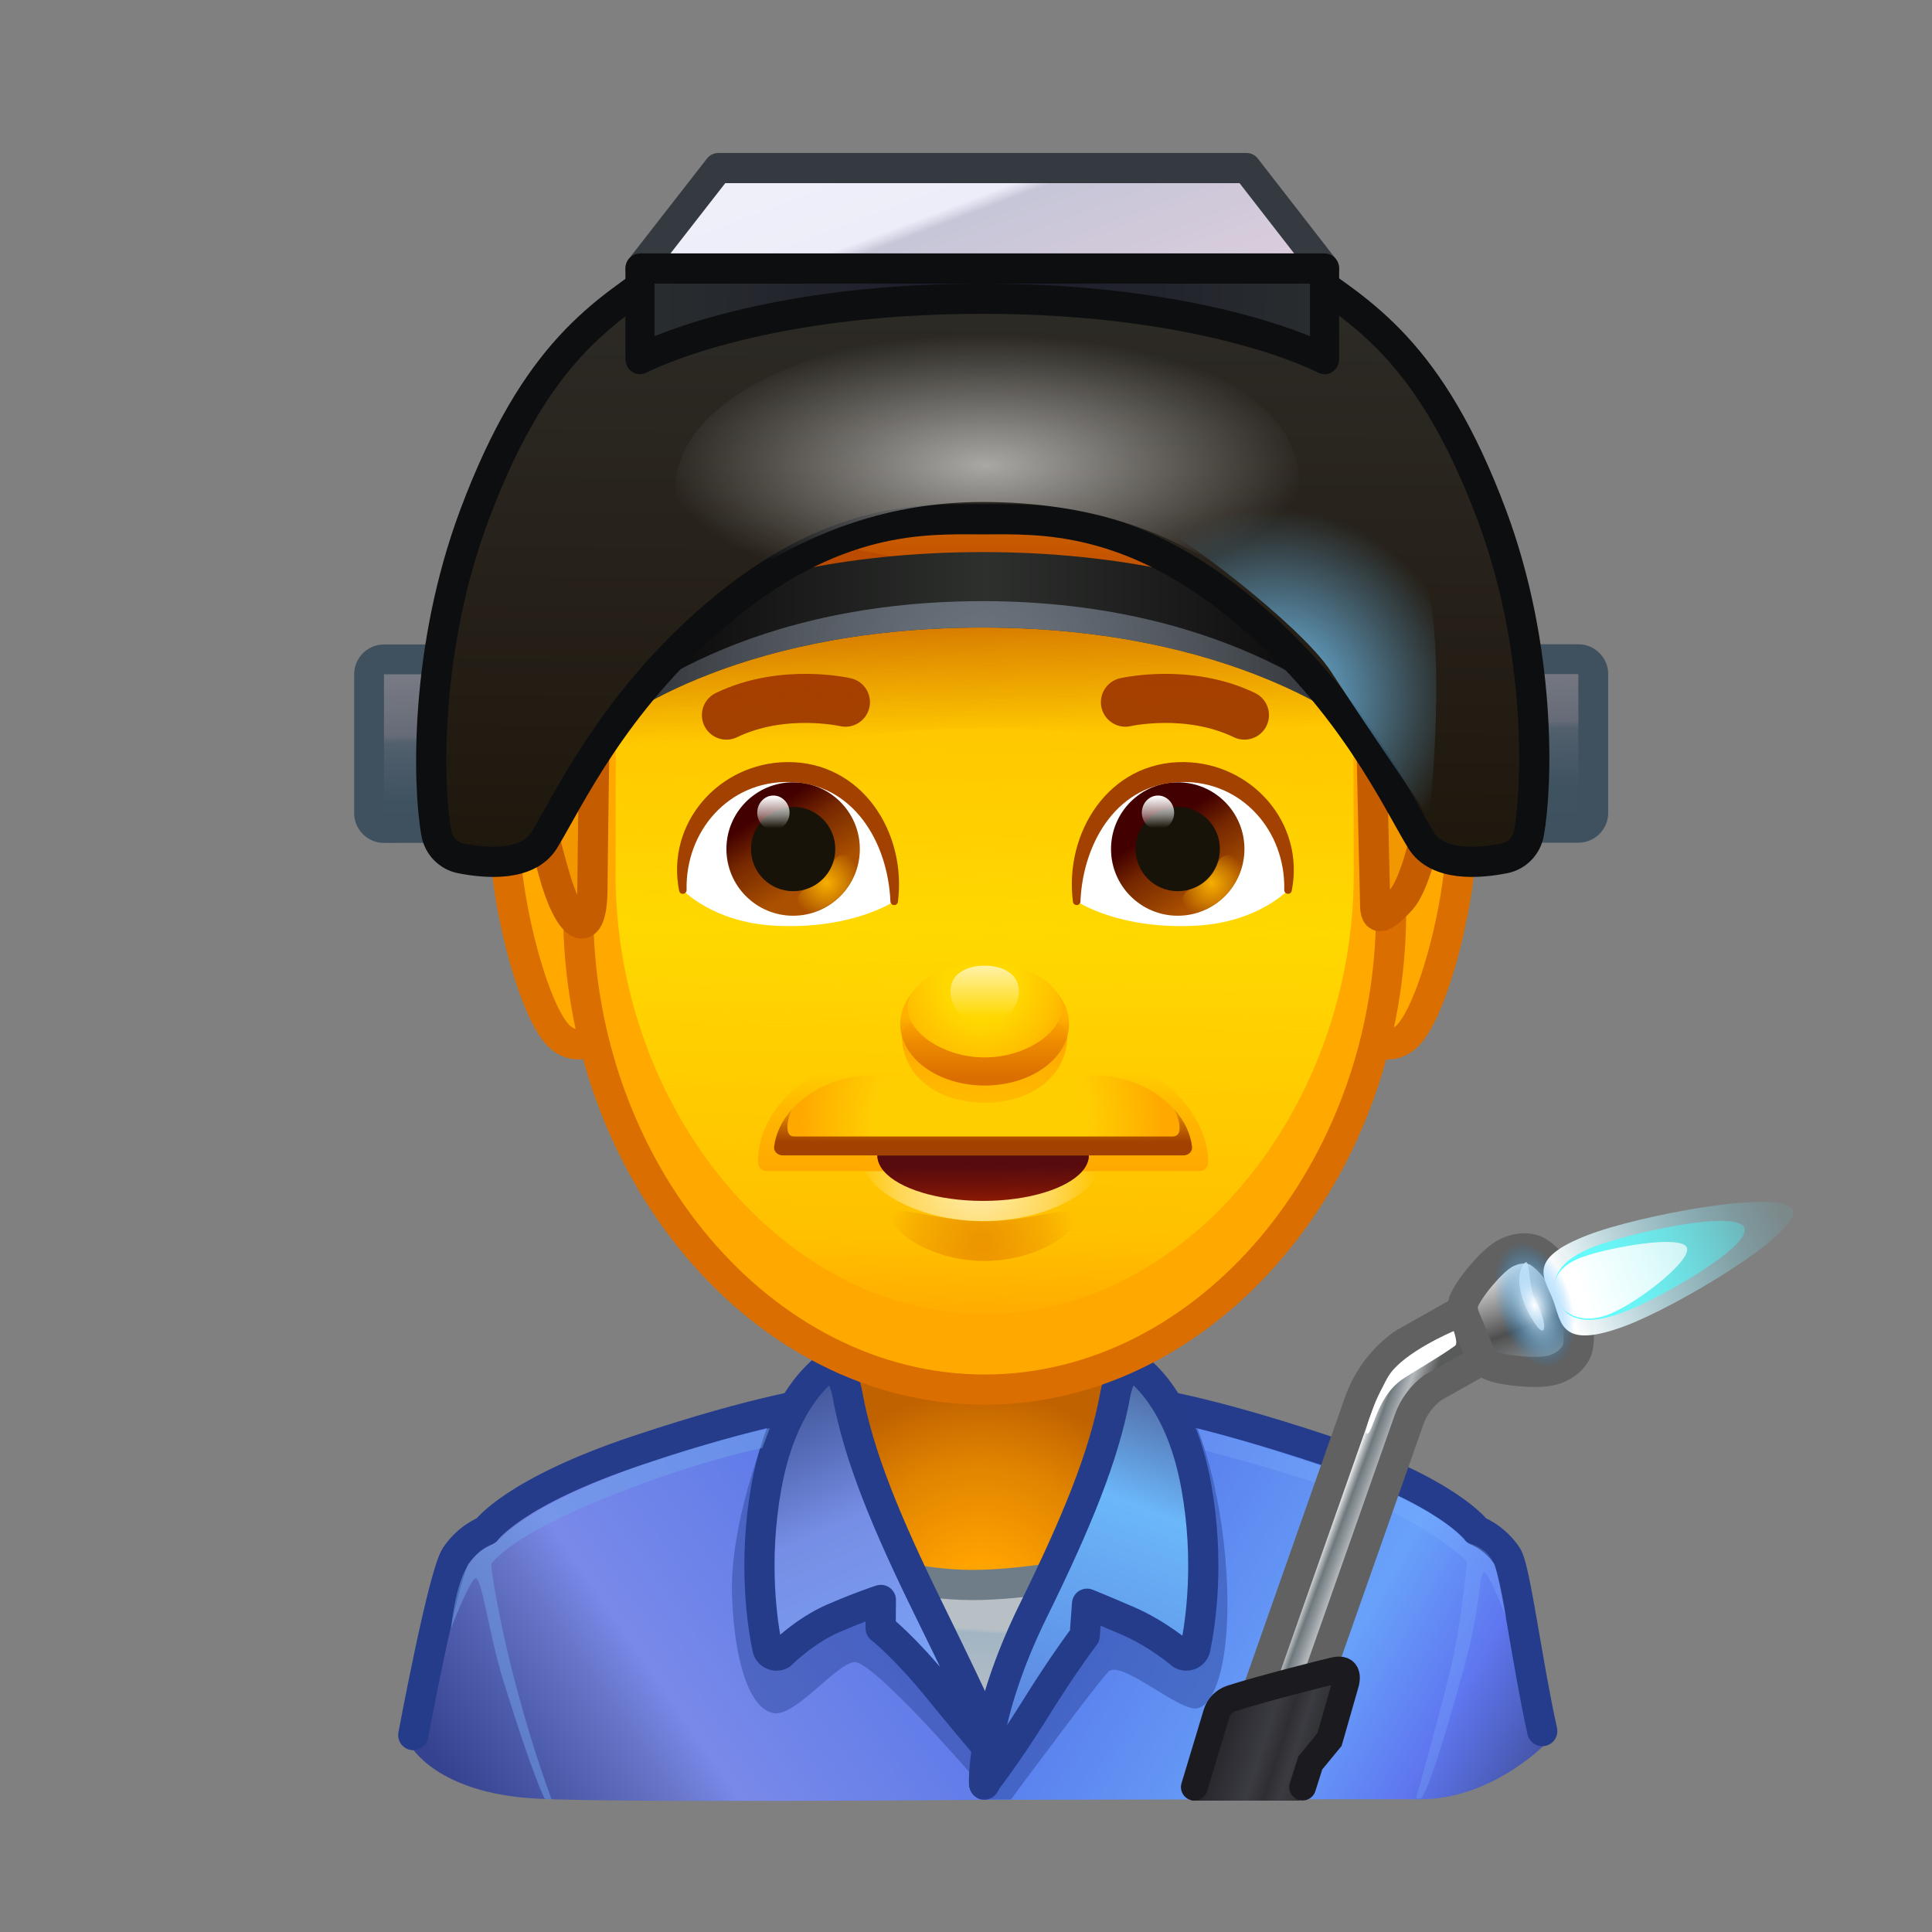 <svg xmlns="http://www.w3.org/2000/svg" xmlns:xlink="http://www.w3.org/1999/xlink" viewBox="0 0 512 512" width="512" height="512" style="width: 100%; height: 100%; transform: translate3d(0,0,0); content-visibility: visible;" preserveAspectRatio="xMidYMid meet"><rect x="0" y="0" width="512" height="512" fill="#808080" stroke="none"/><defs><clipPath id="__lottie_element_2"><rect width="512" height="512" x="0" y="0"></rect></clipPath><linearGradient id="__lottie_element_6" spreadMethod="pad" gradientUnits="userSpaceOnUse" x1="259" y1="195" x2="258.25" y2="164.25"><stop offset="0%" stop-color="rgb(175,57,0)" stop-opacity="0"></stop><stop offset="50%" stop-color="rgb(175,57,0)" stop-opacity="0.25"></stop><stop offset="100%" stop-color="rgb(175,57,0)" stop-opacity="0.5"></stop></linearGradient><linearGradient id="__lottie_element_7" spreadMethod="pad" gradientUnits="userSpaceOnUse" x1="-112.5" y1="1" x2="114.5" y2="1"><stop offset="0%" stop-color="rgb(0,0,0)"></stop><stop offset="25%" stop-color="rgb(23,24,23)"></stop><stop offset="50%" stop-color="rgb(46,48,46)"></stop><stop offset="75%" stop-color="rgb(23,24,23)"></stop><stop offset="100%" stop-color="rgb(0,0,0)"></stop></linearGradient><radialGradient id="__lottie_element_8" spreadMethod="pad" gradientUnits="userSpaceOnUse" cx="0" cy="0" r="100" fx="0" fy="0"><stop offset="0%" stop-color="rgb(109,117,128)" stop-opacity="1"></stop><stop offset="50%" stop-color="rgb(109,117,128)" stop-opacity="0.675"></stop><stop offset="100%" stop-color="rgb(109,117,128)" stop-opacity="0.35"></stop></radialGradient><linearGradient id="__lottie_element_9" spreadMethod="pad" gradientUnits="userSpaceOnUse" x1="-0.5" y1="86" x2="1" y2="-87.5"><stop offset="0%" stop-color="rgb(30,23,12)"></stop><stop offset="50%" stop-color="rgb(39,34,27)"></stop><stop offset="100%" stop-color="rgb(47,46,42)"></stop></linearGradient><radialGradient id="__lottie_element_10" spreadMethod="pad" gradientUnits="userSpaceOnUse" cx="-1.183" cy="-7.222" r="84.99" fx="-1.183" fy="-7.222"><stop offset="0%" stop-color="rgb(255,255,255)" stop-opacity="0.6"></stop><stop offset="50%" stop-color="rgb(255,255,255)" stop-opacity="0.3"></stop><stop offset="100%" stop-color="rgb(255,255,255)" stop-opacity="0"></stop></radialGradient><radialGradient id="__lottie_element_11" spreadMethod="pad" gradientUnits="userSpaceOnUse" cx="335.5" cy="185.5" r="50.451" fx="335.5" fy="185.5"><stop offset="0%" stop-color="rgb(116,198,248)" stop-opacity="1"></stop><stop offset="50%" stop-color="rgb(116,198,248)" stop-opacity="0.5"></stop><stop offset="100%" stop-color="rgb(116,198,248)" stop-opacity="0"></stop></radialGradient><linearGradient id="__lottie_element_12" spreadMethod="pad" gradientUnits="userSpaceOnUse" x1="-35" y1="-38.5" x2="-4.5" y2="45"><stop offset="0%" stop-color="rgb(241,241,250)"></stop><stop offset="25%" stop-color="rgb(239,239,250)"></stop><stop offset="50%" stop-color="rgb(237,237,249)"></stop><stop offset="52%" stop-color="rgb(218,218,233)"></stop><stop offset="54%" stop-color="rgb(198,198,216)"></stop><stop offset="77%" stop-color="rgb(208,201,218)"></stop><stop offset="100%" stop-color="rgb(218,205,220)"></stop></linearGradient><linearGradient id="__lottie_element_13" spreadMethod="pad" gradientUnits="userSpaceOnUse" x1="-93.5" y1="-1.5" x2="94.5" y2="1"><stop offset="0%" stop-color="rgb(41,45,46)"></stop><stop offset="25%" stop-color="rgb(34,36,45)"></stop><stop offset="50%" stop-color="rgb(28,28,44)"></stop><stop offset="75%" stop-color="rgb(34,36,45)"></stop><stop offset="100%" stop-color="rgb(41,45,46)"></stop></linearGradient><linearGradient id="__lottie_element_17" spreadMethod="pad" gradientUnits="userSpaceOnUse" x1="-0.013" y1="-34.2" x2="-0.013" y2="42.906"><stop offset="11%" stop-color="rgb(255,169,0)" stop-opacity="0"></stop><stop offset="48%" stop-color="rgb(255,169,0)" stop-opacity="0.5"></stop><stop offset="100%" stop-color="rgb(255,169,0)" stop-opacity="1"></stop></linearGradient><linearGradient id="__lottie_element_18" spreadMethod="pad" gradientUnits="userSpaceOnUse" x1="-0.492" y1="72.204" x2="-0.492" y2="-87.502"><stop offset="8%" stop-color="rgb(218,110,0)" stop-opacity="0.3"></stop><stop offset="27%" stop-color="rgb(218,110,0)" stop-opacity="0.65"></stop><stop offset="46%" stop-color="rgb(218,110,0)" stop-opacity="1"></stop><stop offset="59%" stop-color="rgb(218,110,0)" stop-opacity="0.5"></stop><stop offset="79%" stop-color="rgb(218,110,0)" stop-opacity="0"></stop></linearGradient><linearGradient id="__lottie_element_22" spreadMethod="pad" gradientUnits="userSpaceOnUse" x1="-4.111" y1="-5.998" x2="7.77" y2="12.389"><stop offset="0%" stop-color="rgb(66,0,0)"></stop><stop offset="38%" stop-color="rgb(118,40,0)"></stop><stop offset="100%" stop-color="rgb(170,80,0)"></stop></linearGradient><radialGradient id="__lottie_element_23" spreadMethod="pad" gradientUnits="userSpaceOnUse" cx="-0.173" cy="-0.215" r="9.428" fx="-0.173" fy="-0.215"><stop offset="0%" stop-color="rgb(246,175,0)" stop-opacity="1"></stop><stop offset="52%" stop-color="rgb(246,175,0)" stop-opacity="0.5"></stop><stop offset="100%" stop-color="rgb(246,175,0)" stop-opacity="0"></stop></radialGradient><linearGradient id="__lottie_element_24" spreadMethod="pad" gradientUnits="userSpaceOnUse" x1="-13.187" y1="-5.998" x2="-1.306" y2="12.389"><stop offset="0%" stop-color="rgb(66,0,0)"></stop><stop offset="38%" stop-color="rgb(118,40,0)"></stop><stop offset="100%" stop-color="rgb(170,80,0)"></stop></linearGradient><radialGradient id="__lottie_element_25" spreadMethod="pad" gradientUnits="userSpaceOnUse" cx="-0.179" cy="-0.215" r="9.428" fx="-0.179" fy="-0.215"><stop offset="0%" stop-color="rgb(246,175,0)" stop-opacity="1"></stop><stop offset="52%" stop-color="rgb(246,175,0)" stop-opacity="0.5"></stop><stop offset="100%" stop-color="rgb(246,175,0)" stop-opacity="0"></stop></radialGradient><radialGradient id="__lottie_element_26" spreadMethod="pad" gradientUnits="userSpaceOnUse" cx="-0.903" cy="1.416" r="25.228" fx="-0.903" fy="1.416"><stop offset="10%" stop-color="rgb(219,110,0)" stop-opacity="1"></stop><stop offset="67%" stop-color="rgb(219,110,0)" stop-opacity="0.5"></stop><stop offset="100%" stop-color="rgb(219,110,0)" stop-opacity="0"></stop></radialGradient><radialGradient id="__lottie_element_27" spreadMethod="pad" gradientUnits="userSpaceOnUse" cx="-1.529" cy="0.804" r="31.727" fx="-1.529" fy="0.804"><stop offset="0%" stop-color="rgb(255,255,254)" stop-opacity="1"></stop><stop offset="63%" stop-color="rgb(255,255,254)" stop-opacity="0.5"></stop><stop offset="100%" stop-color="rgb(255,255,254)" stop-opacity="0"></stop></radialGradient><linearGradient id="__lottie_element_28" spreadMethod="pad" gradientUnits="userSpaceOnUse" x1="-0.529" y1="14.77" x2="-0.529" y2="-11.943"><stop offset="0%" stop-color="rgb(255,168,0)" stop-opacity="1"></stop><stop offset="66%" stop-color="rgb(255,168,0)" stop-opacity="0.5"></stop><stop offset="100%" stop-color="rgb(255,168,0)" stop-opacity="0"></stop></linearGradient><linearGradient id="__lottie_element_29" spreadMethod="pad" gradientUnits="userSpaceOnUse" x1="-0.529" y1="8.281" x2="-0.625" y2="-2.634"><stop offset="0%" stop-color="rgb(88,11,14)" stop-opacity="0"></stop><stop offset="36%" stop-color="rgb(88,11,14)" stop-opacity="0.5"></stop><stop offset="80%" stop-color="rgb(88,11,14)" stop-opacity="1"></stop></linearGradient><radialGradient id="__lottie_element_30" spreadMethod="pad" gradientUnits="userSpaceOnUse" cx="-0.529" cy="1.55" r="52.947" fx="-0.529" fy="1.55"><stop offset="53%" stop-color="rgb(255,169,0)" stop-opacity="0"></stop><stop offset="73%" stop-color="rgb(255,169,0)" stop-opacity="0.5"></stop><stop offset="90%" stop-color="rgb(255,169,0)" stop-opacity="1"></stop></radialGradient><linearGradient id="__lottie_element_31" spreadMethod="pad" gradientUnits="userSpaceOnUse" x1="-0.529" y1="4.866" x2="-0.529" y2="-5.146"><stop offset="23%" stop-color="rgb(163,65,0)" stop-opacity="1"></stop><stop offset="64%" stop-color="rgb(163,65,0)" stop-opacity="0.65"></stop><stop offset="97%" stop-color="rgb(163,65,0)" stop-opacity="0.3"></stop></linearGradient><linearGradient id="__lottie_element_32" spreadMethod="pad" gradientUnits="userSpaceOnUse" x1="-0.942" y1="-4.822" x2="-1.899" y2="20.55"><stop offset="0%" stop-color="rgb(255,168,0)" stop-opacity="1"></stop><stop offset="66%" stop-color="rgb(255,168,0)" stop-opacity="0.5"></stop><stop offset="100%" stop-color="rgb(255,168,0)" stop-opacity="0"></stop></linearGradient><linearGradient id="__lottie_element_33" spreadMethod="pad" gradientUnits="userSpaceOnUse" x1="-0.942" y1="16.431" x2="-0.942" y2="-6.74"><stop offset="11%" stop-color="rgb(219,110,0)" stop-opacity="1"></stop><stop offset="51%" stop-color="rgb(219,110,0)" stop-opacity="0.5"></stop><stop offset="80%" stop-color="rgb(219,110,0)" stop-opacity="0"></stop></linearGradient><radialGradient id="__lottie_element_34" spreadMethod="pad" gradientUnits="userSpaceOnUse" cx="-0.942" cy="-6.893" r="26.383" fx="-0.942" fy="-6.893"><stop offset="37%" stop-color="rgb(255,168,0)" stop-opacity="0"></stop><stop offset="75%" stop-color="rgb(255,168,0)" stop-opacity="0.5"></stop><stop offset="100%" stop-color="rgb(255,168,0)" stop-opacity="1"></stop></radialGradient><linearGradient id="__lottie_element_35" spreadMethod="pad" gradientUnits="userSpaceOnUse" x1="-0.942" y1="-8.743" x2="-0.942" y2="5.752"><stop offset="0%" stop-color="rgb(255,255,254)" stop-opacity="1"></stop><stop offset="50%" stop-color="rgb(255,255,254)" stop-opacity="0.5"></stop><stop offset="100%" stop-color="rgb(255,255,254)" stop-opacity="0"></stop></linearGradient><linearGradient id="__lottie_element_36" spreadMethod="pad" gradientUnits="userSpaceOnUse" x1="-0.954" y1="-4.364" x2="-0.834" y2="4.157"><stop offset="0%" stop-color="rgb(255,255,255)" stop-opacity="1"></stop><stop offset="58%" stop-color="rgb(255,255,255)" stop-opacity="0.5"></stop><stop offset="100%" stop-color="rgb(255,255,255)" stop-opacity="0"></stop></linearGradient><linearGradient id="__lottie_element_37" spreadMethod="pad" gradientUnits="userSpaceOnUse" x1="-0.878" y1="-4.364" x2="-0.734" y2="4.062"><stop offset="0%" stop-color="rgb(255,255,255)" stop-opacity="1"></stop><stop offset="58%" stop-color="rgb(255,255,255)" stop-opacity="0.5"></stop><stop offset="100%" stop-color="rgb(255,255,255)" stop-opacity="0"></stop></linearGradient><linearGradient id="__lottie_element_41" spreadMethod="pad" gradientUnits="userSpaceOnUse" x1="-20.306" y1="-102.704" x2="-5.753" y2="-27.64"><stop offset="0%" stop-color="rgb(219,110,0)" stop-opacity="1"></stop><stop offset="39%" stop-color="rgb(219,110,0)" stop-opacity="0.5"></stop><stop offset="71%" stop-color="rgb(219,110,0)" stop-opacity="0"></stop></linearGradient><linearGradient id="__lottie_element_42" spreadMethod="pad" gradientUnits="userSpaceOnUse" x1="0.058" y1="-112.77" x2="-2.495" y2="103.485"><stop offset="6%" stop-color="rgb(255,216,0)" stop-opacity="0"></stop><stop offset="15%" stop-color="rgb(255,216,0)" stop-opacity="0.5"></stop><stop offset="51%" stop-color="rgb(255,216,0)" stop-opacity="1"></stop><stop offset="89%" stop-color="rgb(255,216,0)" stop-opacity="0.5"></stop><stop offset="100%" stop-color="rgb(255,216,0)" stop-opacity="0"></stop></linearGradient><linearGradient id="__lottie_element_49" spreadMethod="pad" gradientUnits="userSpaceOnUse" x1="-10" y1="-18.5" x2="7.5" y2="-12"><stop offset="34%" stop-color="rgb(255,255,255)"></stop><stop offset="41%" stop-color="rgb(183,187,190)"></stop><stop offset="49%" stop-color="rgb(110,120,125)"></stop><stop offset="60%" stop-color="rgb(145,152,157)"></stop><stop offset="71%" stop-color="rgb(180,185,188)"></stop><stop offset="85%" stop-color="rgb(134,137,139)"></stop><stop offset="100%" stop-color="rgb(89,90,90)"></stop></linearGradient><linearGradient id="__lottie_element_50" spreadMethod="pad" gradientUnits="userSpaceOnUse" x1="-17.5" y1="0.25" x2="13.5" y2="10.25"><stop offset="0%" stop-color="rgb(35,35,40)"></stop><stop offset="24%" stop-color="rgb(47,47,53)"></stop><stop offset="47%" stop-color="rgb(59,59,66)"></stop><stop offset="55%" stop-color="rgb(53,53,58)"></stop><stop offset="63%" stop-color="rgb(47,46,51)"></stop><stop offset="70%" stop-color="rgb(53,53,58)"></stop><stop offset="77%" stop-color="rgb(59,59,66)"></stop><stop offset="89%" stop-color="rgb(50,52,54)"></stop><stop offset="100%" stop-color="rgb(40,45,42)"></stop></linearGradient><linearGradient id="__lottie_element_51" spreadMethod="pad" gradientUnits="userSpaceOnUse" x1="-3.25" y1="-11" x2="5.75" y2="13.75"><stop offset="0%" stop-color="rgb(226,226,226)"></stop><stop offset="30%" stop-color="rgb(152,152,152)"></stop><stop offset="61%" stop-color="rgb(79,79,79)"></stop><stop offset="80%" stop-color="rgb(108,111,112)"></stop><stop offset="100%" stop-color="rgb(138,143,146)"></stop></linearGradient><linearGradient id="__lottie_element_52" spreadMethod="pad" gradientUnits="userSpaceOnUse" x1="-24.625" y1="9.625" x2="32.75" y2="-14.125"><stop offset="0%" stop-color="rgb(255,255,255)" stop-opacity="1"></stop><stop offset="50%" stop-color="rgb(175,236,248)" stop-opacity="0.55"></stop><stop offset="100%" stop-color="rgb(94,218,240)" stop-opacity="0.1"></stop></linearGradient><linearGradient id="__lottie_element_53" spreadMethod="pad" gradientUnits="userSpaceOnUse" x1="-24.5" y1="7.25" x2="31.75" y2="-14"><stop offset="0%" stop-color="rgb(73,255,255)" stop-opacity="1"></stop><stop offset="50%" stop-color="rgb(73,255,255)" stop-opacity="0.625"></stop><stop offset="100%" stop-color="rgb(73,255,255)" stop-opacity="0.25"></stop></linearGradient><linearGradient id="__lottie_element_54" spreadMethod="pad" gradientUnits="userSpaceOnUse" x1="-9.75" y1="1.75" x2="33.5" y2="-14.375"><stop offset="0%" stop-color="rgb(255,255,255)" stop-opacity="1"></stop><stop offset="50%" stop-color="rgb(255,255,255)" stop-opacity="0.75"></stop><stop offset="100%" stop-color="rgb(255,255,255)" stop-opacity="0.5"></stop></linearGradient><radialGradient id="__lottie_element_55" spreadMethod="pad" gradientUnits="userSpaceOnUse" cx="0" cy="0" r="15.258" fx="0" fy="0"><stop offset="0%" stop-color="rgb(255,255,255)" stop-opacity="1"></stop><stop offset="50%" stop-color="rgb(128,201,253)" stop-opacity="0.5"></stop><stop offset="100%" stop-color="rgb(0,148,251)" stop-opacity="0"></stop></radialGradient><linearGradient id="__lottie_element_59" spreadMethod="pad" gradientUnits="userSpaceOnUse" x1="-64.5" y1="49.5" x2="51.5" y2="-30.5"><stop offset="0%" stop-color="rgb(53,66,143)"></stop><stop offset="17%" stop-color="rgb(78,92,172)"></stop><stop offset="33%" stop-color="rgb(104,118,201)"></stop><stop offset="38%" stop-color="rgb(112,127,217)"></stop><stop offset="43%" stop-color="rgb(121,137,233)"></stop><stop offset="72%" stop-color="rgb(103,128,233)"></stop><stop offset="100%" stop-color="rgb(86,119,233)"></stop></linearGradient><linearGradient id="__lottie_element_60" spreadMethod="pad" gradientUnits="userSpaceOnUse" x1="25" y1="59.5" x2="-24" y2="-51"><stop offset="0%" stop-color="rgb(83,112,207)"></stop><stop offset="3%" stop-color="rgb(103,143,231)"></stop><stop offset="5%" stop-color="rgb(123,174,255)"></stop><stop offset="35%" stop-color="rgb(121,158,242)"></stop><stop offset="65%" stop-color="rgb(118,142,229)"></stop><stop offset="82%" stop-color="rgb(87,109,185)"></stop><stop offset="100%" stop-color="rgb(57,77,140)"></stop></linearGradient><linearGradient id="__lottie_element_61" spreadMethod="pad" gradientUnits="userSpaceOnUse" x1="75" y1="43" x2="-50.5" y2="-28.5"><stop offset="0%" stop-color="rgb(65,78,155)"></stop><stop offset="11%" stop-color="rgb(80,99,198)"></stop><stop offset="22%" stop-color="rgb(95,119,240)"></stop><stop offset="33%" stop-color="rgb(99,140,245)"></stop><stop offset="44%" stop-color="rgb(104,161,250)"></stop><stop offset="72%" stop-color="rgb(95,140,241)"></stop><stop offset="100%" stop-color="rgb(86,119,233)"></stop></linearGradient><linearGradient id="__lottie_element_62" spreadMethod="pad" gradientUnits="userSpaceOnUse" x1="-31" y1="59.5" x2="14" y2="-56.5"><stop offset="0%" stop-color="rgb(86,115,214)"></stop><stop offset="36%" stop-color="rgb(96,149,232)"></stop><stop offset="72%" stop-color="rgb(107,183,250)"></stop><stop offset="86%" stop-color="rgb(92,139,201)"></stop><stop offset="100%" stop-color="rgb(77,95,152)"></stop></linearGradient><linearGradient id="__lottie_element_66" spreadMethod="pad" gradientUnits="userSpaceOnUse" x1="4.5" y1="-24.5" x2="2" y2="13.5"><stop offset="38%" stop-color="rgb(184,192,198)"></stop><stop offset="40%" stop-color="rgb(173,186,197)"></stop><stop offset="41%" stop-color="rgb(162,181,195)"></stop><stop offset="70%" stop-color="rgb(173,186,197)"></stop><stop offset="100%" stop-color="rgb(184,192,198)"></stop></linearGradient><radialGradient id="__lottie_element_70" spreadMethod="pad" gradientUnits="userSpaceOnUse" cx="-0.76" cy="52.92" r="56.778" fx="-0.76" fy="52.92"><stop offset="19%" stop-color="rgb(255,163,0)" stop-opacity="1"></stop><stop offset="66%" stop-color="rgb(255,163,0)" stop-opacity="0.5"></stop><stop offset="99%" stop-color="rgb(255,163,0)" stop-opacity="0"></stop></radialGradient><linearGradient id="__lottie_element_74" spreadMethod="pad" gradientUnits="userSpaceOnUse" x1="9.25" y1="17.75" x2="8.75" y2="-20.5"><stop offset="0%" stop-color="rgb(63,82,96)"></stop><stop offset="24%" stop-color="rgb(72,88,102)"></stop><stop offset="47%" stop-color="rgb(82,96,109)"></stop><stop offset="50%" stop-color="rgb(92,101,114)"></stop><stop offset="53%" stop-color="rgb(103,107,120)"></stop><stop offset="76%" stop-color="rgb(111,115,125)"></stop><stop offset="100%" stop-color="rgb(120,122,131)"></stop></linearGradient></defs><g clip-path="url(#__lottie_element_2)"><g style="display: block;" transform="matrix(1,0,0,1,2,0)" opacity="1"><g opacity="1" transform="matrix(0.878,0,0,0.878,14.502,23.996)"><g opacity="1" transform="matrix(1,0,0,1,0,0)"><g opacity="1" transform="matrix(1,0,0,1,101.728,197.138)"><path stroke-linecap="round" stroke-linejoin="round" fill-opacity="0" stroke="rgb(63,81,95)" stroke-opacity="1" stroke-width="18" d=" M355.881,20.886 C355.881,20.886 -4.625,20.947 -4.625,20.947 C-4.625,20.947 -4.625,-20.947 -4.625,-20.947 C-4.625,-20.947 355.881,-21.007 355.881,-21.007 C355.881,-21.007 355.881,20.886 355.881,20.886z"></path><path fill="url(#__lottie_element_74)" fill-opacity="1" d=" M355.881,20.886 C355.881,20.886 -4.625,20.947 -4.625,20.947 C-4.625,20.947 -4.625,-20.947 -4.625,-20.947 C-4.625,-20.947 355.881,-21.007 355.881,-21.007 C355.881,-21.007 355.881,20.886 355.881,20.886z"></path></g></g></g></g><g style="display: block;" transform="matrix(1,0,0,1,9,2)" opacity="1"><g opacity="1" transform="matrix(1,0,0,1,251.51,369.885)"><path fill="rgb(192,98,0)" fill-opacity="1" d=" M40.076,-28.3 C40.076,-28.3 0,-25.257 0,-25.257 C0,-25.257 -40.076,-28.3 -40.076,-28.3 C-40.076,-28.3 -41,42.755 -41,42.755 C-41,42.755 -23.143,49.55 0.062,49.55 C23.267,49.55 41.124,42.755 41.124,42.755 C41.124,42.755 40.076,-28.3 40.076,-28.3z"></path></g><g opacity="1" transform="matrix(1,0,0,1,251.51,369.885)"><path fill="url(#__lottie_element_70)" fill-opacity="1" d=" M40.076,-28.3 C40.076,-28.3 0,-25.257 0,-25.257 C0,-25.257 -40.076,-28.3 -40.076,-28.3 C-40.076,-28.3 -41,42.755 -41,42.755 C-41,42.755 -23.143,49.55 0.062,49.55 C23.267,49.55 41.124,42.755 41.124,42.755 C41.124,42.755 40.076,-28.3 40.076,-28.3z"></path></g></g><g style="display: block;" transform="matrix(1,0,0,1,0,0)" opacity="1"><g opacity="1" transform="matrix(1,0,0,1,0,0)"><g opacity="1" transform="matrix(1,0,0,1,260.223,441.856)"><path fill="url(#__lottie_element_66)" fill-opacity="1" d=" M-27.894,-25.422 C-27.894,-25.422 -14.795,-21.431 -0.201,-21.843 C14.394,-22.255 27.894,-25.422 27.894,-25.422 C27.894,-25.422 18.132,23.754 -0.201,24.588 C-18.534,25.421 -27.894,-25.422 -27.894,-25.422z"></path><path stroke-linecap="butt" stroke-linejoin="miter" fill-opacity="0" stroke-miterlimit="4" stroke="rgb(111,125,136)" stroke-opacity="1" stroke-width="8" d=" M-27.894,-25.422 C-27.894,-25.422 -14.795,-21.431 -0.201,-21.843 C14.394,-22.255 27.894,-25.422 27.894,-25.422 C27.894,-25.422 18.132,23.754 -0.201,24.588 C-18.534,25.421 -27.894,-25.422 -27.894,-25.422z"></path></g></g></g><g style="display: block;" transform="matrix(1,0,0,1,0,0)" opacity="1"><g opacity="1" transform="matrix(1,0,0,1,0,0)"><g opacity="1" transform="matrix(1,0,0,1,0,0)"><g opacity="1" transform="matrix(1,0,0,1,185.134,424.245)"><path fill="url(#__lottie_element_59)" fill-opacity="1" d=" M31.636,-52.579 C31.636,-52.579 16.969,-50.912 -16.031,-39.912 C-49.031,-28.912 -56.364,-18.579 -56.364,-18.579 C-56.364,-18.579 -61.031,-16.912 -64.364,-11.912 C-67.697,-6.912 -76.364,38.328 -76.364,38.328 C-76.364,38.328 -69.634,51.005 -42.906,52.411 C-21.156,53.555 75.032,52.735 75.032,52.735 C75.032,52.735 80.365,43.291 80.365,43.291 C80.365,43.291 31.636,-52.579 31.636,-52.579z"></path></g></g><g opacity="1" transform="matrix(1,0,0,1,0,0)"><g opacity="1" transform="matrix(1,0,0,1,185.134,424.245)"><path stroke-linecap="round" stroke-linejoin="round" fill-opacity="0" stroke="rgb(37,60,139)" stroke-opacity="1" stroke-width="8" d=" M75.814,48.703 C75.814,48.703 80.365,43.291 80.365,43.291 C80.365,43.291 31.636,-52.579 31.636,-52.579 C31.636,-52.579 16.969,-50.912 -16.031,-39.912 C-49.031,-28.912 -56.364,-18.579 -56.364,-18.579 C-56.364,-18.579 -61.031,-16.912 -64.364,-11.912 C-67.697,-6.912 -75.614,35.578 -75.614,35.578"></path></g></g><g opacity="1" transform="matrix(1,0,0,1,0,0)"><g opacity="0.5" transform="matrix(1,0,0,1,0,0)"><path fill="rgb(46,71,157)" fill-opacity="1" d=" M202.5,381.25 C202.5,381.25 193.25,404.25 194,423.25 C194.75,442.25 199.25,453 205,454 C210.75,455 221.25,441.25 226.25,440.5 C231.25,439.75 258.438,471.438 258.438,471.438 C258.438,471.438 259.75,465.75 259.75,465.75 C259.75,465.75 250.75,441.25 242,426.5 C233.25,411.75 202.5,381.25 202.5,381.25z"></path></g><g opacity="1" transform="matrix(1,0,0,1,233.379,414.435)"><path fill="url(#__lottie_element_60)" fill-opacity="1" d=" M-12.609,-53.102 C-12.609,-53.102 -25.609,-46.435 -30.276,-20.435 C-33.829,-0.636 -31.391,15.684 -30.025,22.342 C-29.692,23.97 -27.88,24.803 -26.421,24.008 C-26.421,24.008 -20.271,17.776 -12.552,14.442 C-4.832,11.109 0.058,9.565 0.058,9.565 C0.058,9.565 0.001,17.065 0.001,17.065 C0.001,17.065 6.304,21.956 15.455,33.231 C25.38,45.461 32.12,53.102 32.12,53.102 C32.12,53.102 26.852,40.69 12.933,12.398 C1.489,-10.863 -5.9,-28.769 -8.806,-44.958 C-9.772,-50.339 -12.609,-53.102 -12.609,-53.102z"></path><path stroke-linecap="round" stroke-linejoin="round" fill-opacity="0" stroke="rgb(36,60,138)" stroke-opacity="1" stroke-width="8" d=" M-12.609,-53.102 C-12.609,-53.102 -25.609,-46.435 -30.276,-20.435 C-33.829,-0.636 -31.391,15.684 -30.025,22.342 C-29.692,23.97 -27.88,24.803 -26.421,24.008 C-26.421,24.008 -20.271,17.776 -12.552,14.442 C-4.832,11.109 0.058,9.565 0.058,9.565 C0.058,9.565 0.001,17.065 0.001,17.065 C0.001,17.065 6.304,21.956 15.455,33.231 C25.38,45.461 32.12,53.102 32.12,53.102 C32.12,53.102 26.852,40.69 12.933,12.398 C1.489,-10.863 -5.9,-28.769 -8.806,-44.958 C-9.772,-50.339 -12.609,-53.102 -12.609,-53.102z"></path></g></g><g opacity="0.5" transform="matrix(1,0,0,1,0.5,0)"><g opacity="1" transform="matrix(1,0,0,1,0,0)"><g opacity="1" transform="matrix(1,0,0,1,0,0)"><path fill="rgb(114,164,234)" fill-opacity="1" d=" M203.5,378.5 C203.5,378.5 189.75,381.25 170.25,388 C155.861,392.981 138.875,400.625 131.492,408.215 C129.799,409.956 127.5,409.25 123.812,414.375 C120.124,419.5 119.059,431.452 119.059,431.452 C119.059,431.452 123.5,419.875 125.312,418.375 C127.124,416.875 128.982,432.985 133.021,445.861 C136.56,457.143 140.688,469.813 143.683,476.406 C143.875,476.875 145.718,477.006 145.62,476.732 C143.563,471 140.125,461.5 135.795,445.017 C131.725,429.523 129.388,414.776 129.699,414.395 C136.25,406.375 156.67,397.874 171.25,392.625 C190,385.875 201.5,383.75 201.5,383.75 C201.5,383.75 203.5,378.5 203.5,378.5z"></path></g></g></g></g><g opacity="1" transform="matrix(1,0,0,1,0,0)"><g opacity="1" transform="matrix(1,0,0,1,0,0)"><g opacity="1" transform="matrix(1,0,0,1,337.724,424.245)"><path fill="url(#__lottie_element_61)" fill-opacity="1" d=" M-34.348,-52.579 C-34.348,-52.579 -19.681,-50.912 13.319,-39.912 C46.319,-28.912 53.652,-18.579 53.652,-18.579 C53.652,-18.579 58.319,-16.912 61.652,-11.912 C64.985,-6.912 71.277,38.453 71.277,38.453 C71.277,38.453 57.151,52.652 38.651,52.578 C20.151,52.504 -77.62,52.735 -77.62,52.735 C-77.62,52.735 -75.348,35.754 -75.348,35.754 C-75.348,35.754 -34.348,-52.579 -34.348,-52.579z"></path></g></g><g opacity="1" transform="matrix(1,0,0,1,0,0)"><g opacity="1" transform="matrix(1,0,0,1,337.724,424.245)"><path stroke-linecap="round" stroke-linejoin="round" fill-opacity="0" stroke="rgb(36,60,139)" stroke-opacity="1" stroke-width="8" d=" M-76.839,48.703 C-76.839,48.703 -75.348,35.754 -75.348,35.754 C-75.348,35.754 -34.348,-52.579 -34.348,-52.579 C-34.348,-52.579 -19.681,-50.912 13.319,-39.912 C46.319,-28.912 53.652,-18.579 53.652,-18.579 C53.652,-18.579 58.319,-16.912 61.652,-11.912 C63.85,-8.614 66.983,16.51 70.99,34.513"></path></g></g><g opacity="1" transform="matrix(1,0,0,1,0,0)"><g opacity="0.5" transform="matrix(1,0,0,1,0,0)"><path fill="rgb(46,71,157)" fill-opacity="1" d=" M317.25,378.5 C317.25,378.5 293.25,405 281.75,425.5 C270.25,446 260.094,476.906 260.094,476.906 C260.094,476.906 267.906,476.875 267.906,476.875 C267.906,476.875 290.75,446 293.75,443 C296.837,439.913 310.75,452 316.25,452.75 C321.75,453.5 326.5,440.25 325,416.5 C323.5,392.75 317.25,378.5 317.25,378.5z"></path></g><g opacity="1" transform="matrix(1,0,0,1,289.479,419.079)"><path fill="url(#__lottie_element_62)" fill-opacity="1" d=" M9.897,-57.745 C9.897,-57.745 22.897,-51.078 27.564,-25.078 C31.117,-5.279 28.679,11.041 27.313,17.699 C26.98,19.327 25.168,20.16 23.709,19.365 C23.709,19.365 17.309,13.883 9.59,10.549 C1.87,7.216 -1.395,5.922 -1.395,5.922 C-1.395,5.922 -2.02,14.422 -2.02,14.422 C-2.02,14.422 -7.353,21.338 -15.02,33.672 C-22.686,46.005 -28.688,53.621 -28.688,53.621 C-28.688,53.621 -29.564,36.047 -15.645,7.755 C-4.201,-15.506 3.188,-33.412 6.094,-49.601 C7.06,-54.982 9.897,-57.745 9.897,-57.745z"></path><path stroke-linecap="round" stroke-linejoin="round" fill-opacity="0" stroke="rgb(36,60,138)" stroke-opacity="1" stroke-width="8" d=" M9.897,-57.745 C9.897,-57.745 22.897,-51.078 27.564,-25.078 C31.117,-5.279 28.679,11.041 27.313,17.699 C26.98,19.327 25.168,20.16 23.709,19.365 C23.709,19.365 17.309,13.883 9.59,10.549 C1.87,7.216 -1.395,5.922 -1.395,5.922 C-1.395,5.922 -2.02,14.422 -2.02,14.422 C-2.02,14.422 -7.353,21.338 -15.02,33.672 C-22.686,46.005 -28.688,53.621 -28.688,53.621 C-28.688,53.621 -29.564,36.047 -15.645,7.755 C-4.201,-15.506 3.188,-33.412 6.094,-49.601 C7.06,-54.982 9.897,-57.745 9.897,-57.745z"></path></g></g><g opacity="0.5" transform="matrix(1,0,0,1,0,0)"><g opacity="0.5" transform="matrix(1,0,0,1,0,0)"><g opacity="1" transform="matrix(1,0,0,1,0,0)"><path fill="rgb(131,182,255)" fill-opacity="1" d=" M317.375,378.5 C317.375,378.5 319.375,384.375 319.375,384.375 C319.375,384.375 335.734,388.631 353.625,394.5 C377.25,402.25 388.75,413.75 388.75,413.75 C388.75,413.75 387.482,429.354 384.491,441.927 C381.5,454.5 375.315,476.473 375.315,476.473 C375.315,476.473 376.5,477.063 377.029,476.057 C379.977,470.449 384.355,454.883 387.78,442.684 C392.5,425.875 391.958,416.905 393.229,416.64 C394.5,416.375 399.194,428.874 399.194,428.874 C399.194,428.874 397.625,418.25 395.625,413.875 C393.625,409.5 388.625,409 388.392,408.556 C382.25,401.125 365.596,394.086 353.5,389.75 C333.625,382.625 317.375,378.5 317.375,378.5z"></path></g></g></g></g></g><g style="display: block;" transform="matrix(1,0,0,1,0,0)" opacity="1"><g opacity="1" transform="matrix(1,0,0,1,0,0)"><g opacity="1" transform="matrix(1,0,0,1,363.792,400.456)"><path fill="url(#__lottie_element_49)" fill-opacity="1" d=" M-17.689,53.337 C-17.689,53.337 -30.894,48.687 -30.894,48.687 C-30.894,48.687 -3.535,-29.007 -3.535,-29.007 C-1.308,-35.171 2.644,-40.41 7.914,-44.212 C7.914,-44.212 8.574,-44.634 8.574,-44.634 C8.574,-44.634 24.023,-53.337 24.023,-53.337 C24.023,-53.337 30.894,-41.14 30.894,-41.14 C30.894,-41.14 15.814,-32.644 15.814,-32.644 C12.984,-30.517 10.857,-27.64 9.65,-24.303 C9.65,-24.303 -17.689,53.337 -17.689,53.337z"></path><path stroke-linecap="butt" stroke-linejoin="miter" fill-opacity="0" stroke-miterlimit="4" stroke="rgb(97,97,97)" stroke-opacity="1" stroke-width="8" d=" M-17.689,53.337 C-17.689,53.337 -30.894,48.687 -30.894,48.687 C-30.894,48.687 -3.535,-29.007 -3.535,-29.007 C-1.308,-35.171 2.644,-40.41 7.914,-44.212 C7.914,-44.212 8.574,-44.634 8.574,-44.634 C8.574,-44.634 24.023,-53.337 24.023,-53.337 C24.023,-53.337 30.894,-41.14 30.894,-41.14 C30.894,-41.14 15.814,-32.644 15.814,-32.644 C12.984,-30.517 10.857,-27.64 9.65,-24.303 C9.65,-24.303 -17.689,53.337 -17.689,53.337z"></path></g><g opacity="1" transform="matrix(1,0,0,1,258,258)"><path fill="rgb(255,255,255)" fill-opacity="1" d=" M127.25,94.75 C127.25,94.75 113.875,100.375 110,106.625 C107.643,110.426 102.812,121.938 104.312,121.938 C105.812,121.938 106.75,112.375 113.5,107.625 C115.702,106.075 123.5,101.625 127.625,98.625 C128.483,98.001 127.25,94.75 127.25,94.75z"></path></g></g><g opacity="1" transform="matrix(0.886,0,0,0.886,38.47,53.531)"><g opacity="1" transform="matrix(1,0,0,1,336.514,458.811)"><path fill="url(#__lottie_element_50)" fill-opacity="1" d=" M-16.063,-6.672 C-15.405,-8.822 -13.748,-10.515 -11.61,-11.214 C-3.175,-13.97 18.135,-19.462 19.736,-19.662 C21.736,-19.912 23.764,-19.375 22.486,-15.912 C21.033,-11.974 17.736,1.088 17.736,1.088 C17.736,1.088 11.986,8.088 11.986,8.088 C11.986,8.088 8.768,19.347 8.768,19.347 C8.768,19.347 -23.482,19.347 -23.482,19.347 C-23.482,19.347 -16.063,-6.672 -16.063,-6.672z"></path></g><g opacity="1" transform="matrix(1,0,0,1,336.514,458.811)"><path stroke-linecap="round" stroke-linejoin="miter" fill-opacity="0" stroke-miterlimit="4" stroke="rgb(27,26,30)" stroke-opacity="1" stroke-width="8" d=" M-22.705,15.324 C-22.705,15.324 -16.063,-6.672 -16.063,-6.672 C-15.405,-8.822 -13.748,-10.515 -11.61,-11.214 C-3.175,-13.97 18.145,-19.395 19.736,-19.662 C24.18,-20.409 22.486,-15.489 22.486,-15.489 C22.486,-15.489 17.736,1.088 17.736,1.088 C17.736,1.088 11.986,8.088 11.986,8.088 C11.986,8.088 9.686,15.307 9.686,15.307"></path></g></g><g opacity="1" transform="matrix(1,0,0,1,0,0)"><g opacity="1" transform="matrix(1,0,0,1,403.195,347.168)"><path fill="url(#__lottie_element_51)" fill-opacity="1" d=" M12.805,-4.519 C10.43,-10.414 6.43,-14.292 4.18,-15.542 C1.93,-16.792 -2.32,-16.792 -6.07,-13.792 C-9.82,-10.792 -15.57,-3.542 -15.57,-1.042 C-15.57,1.237 -14.76,2.439 -13.157,6.333 C-11.553,10.228 -10.966,12.353 -9.355,13.964 C-7.587,15.732 1.605,16.791 6.378,16.261 C11.151,15.731 14.156,12.726 14.863,10.251 C15.57,7.776 15.18,1.376 12.805,-4.519z"></path><path stroke-linecap="butt" stroke-linejoin="miter" fill-opacity="0" stroke-miterlimit="4" stroke="rgb(97,97,97)" stroke-opacity="1" stroke-width="8" d=" M12.805,-4.519 C10.43,-10.414 6.43,-14.292 4.18,-15.542 C1.93,-16.792 -2.32,-16.792 -6.07,-13.792 C-9.82,-10.792 -15.57,-3.542 -15.57,-1.042 C-15.57,1.237 -14.76,2.439 -13.157,6.333 C-11.553,10.228 -10.966,12.353 -9.355,13.964 C-7.587,15.732 1.605,16.791 6.378,16.261 C11.151,15.731 14.156,12.726 14.863,10.251 C15.57,7.776 15.18,1.376 12.805,-4.519z"></path></g><g opacity="0.75" transform="matrix(1,0,0,1,0,0)"><path fill="rgb(255,255,255)" fill-opacity="1" d=" M403.5,335.5 C401.25,339.5 403.625,346.375 407.125,351.25 C409.633,354.744 410.391,351.18 406.75,344.125 C404.75,340.25 405.75,331.5 403.5,335.5z"></path></g></g><g opacity="1" transform="matrix(1,0,0,1,2.25,0)"><g opacity="1" transform="matrix(1,0,0,1,0,0)"><g opacity="1" transform="matrix(1,0,0,1,437.056,335.9)"><path fill="url(#__lottie_element_52)" fill-opacity="1" d=" M-8.438,15.425 C-25.807,21.975 -25.498,14.695 -27.664,8.773 C-29.83,2.852 -35.307,-2.15 -18.407,-8.644 C-4.705,-13.909 33.622,-21.092 35.788,-15.171 C37.954,-9.249 5.296,10.246 -8.438,15.425z"></path></g></g><g opacity="1" transform="matrix(1,0,0,1,0,0)"><g opacity="1" transform="matrix(1,0,0,1,431.438,337.762)"><path fill="url(#__lottie_element_53)" fill-opacity="1" d=" M-4.181,10.264 C-14.46,14.024 -19.291,11.262 -21.094,6.334 C-22.896,1.407 -20.987,-3.82 -10.708,-7.58 C-0.429,-11.34 26.79,-17.274 28.592,-12.346 C30.395,-7.419 6.098,6.504 -4.181,10.264z"></path></g></g><g opacity="1" transform="matrix(1,0,0,1,0,0)"><g opacity="1" transform="matrix(1,0,0,1,426.214,339.288)"><path fill="url(#__lottie_element_54)" fill-opacity="1" d=" M-2.475,9.181 C-9.824,11.869 -14.784,8.439 -16.08,4.895 C-17.377,1.35 -16.644,-3.404 -9.295,-6.092 C-1.946,-8.78 17.284,-12.182 18.581,-8.637 C19.877,-5.093 4.874,6.493 -2.475,9.181z"></path></g></g></g><g opacity="1" transform="matrix(0.613,-0.197,0.344,1.072,406.625,345.875)"><path fill="url(#__lottie_element_55)" fill-opacity="1" d=" M0,-15.625 C8.623,-15.625 15.625,-8.623 15.625,0 C15.625,8.623 8.623,15.625 0,15.625 C-8.623,15.625 -15.625,8.623 -15.625,0 C-15.625,-8.623 -8.623,-15.625 0,-15.625z"></path></g></g><g style="display: block;" transform="matrix(1,0,0,1,9,2)" opacity="1"><g opacity="1" transform="matrix(1,0,0,1,138.458,241.041)"><path fill="rgb(255,168,0)" fill-opacity="1" d=" M3.663,-31.182 C3.663,-31.182 -6.74,-38.253 -12.209,-28.777 C-17.212,-20.109 -7.652,24.702 1.18,31.969 C6.613,36.44 12.495,30.925 12.495,30.925 C16.078,28.473 10.263,-22.193 3.663,-31.182z"></path><path stroke-linecap="round" stroke-linejoin="round" fill-opacity="0" stroke="rgb(219,110,0)" stroke-opacity="1" stroke-width="8" d=" M3.663,-31.182 C3.663,-31.182 -6.74,-38.253 -12.209,-28.777 C-17.212,-20.109 -7.652,24.702 1.18,31.969 C6.613,36.44 12.495,30.925 12.495,30.925 C16.078,28.473 10.263,-22.193 3.663,-31.182z"></path></g><g opacity="1" transform="matrix(1,0,0,1,364.601,241.041)"><path fill="rgb(255,168,0)" fill-opacity="1" d=" M-3.663,-31.182 C-3.663,-31.182 6.74,-38.253 12.209,-28.777 C17.212,-20.109 7.652,24.702 -1.18,31.969 C-6.613,36.44 -12.495,30.925 -12.495,30.925 C-16.078,28.473 -10.263,-22.193 -3.663,-31.182z"></path><path stroke-linecap="round" stroke-linejoin="round" fill-opacity="0" stroke="rgb(219,110,0)" stroke-opacity="1" stroke-width="8" d=" M-3.663,-31.182 C-3.663,-31.182 6.74,-38.253 12.209,-28.777 C17.212,-20.109 7.652,24.702 -1.18,31.969 C-6.613,36.44 -12.495,30.925 -12.495,30.925 C-16.078,28.473 -10.263,-22.193 -3.663,-31.182z"></path></g></g><g style="display: block;" transform="matrix(1,0,0,1,9,2)" opacity="1"><g opacity="1" transform="matrix(1,0,0,1,251.306,222.704)"><path fill="rgb(255,168,0)" fill-opacity="1" d=" M108.348,16.783 C108.348,85.558 59.516,143.554 0.636,143.554 C-58.245,143.554 -107.077,85.558 -107.077,16.783 C-117.911,-97.55 -57.58,-143.554 0.636,-143.554 C57.325,-143.554 108.348,-125.615 108.348,16.783z"></path><path stroke-linecap="butt" stroke-linejoin="miter" fill-opacity="0" stroke-miterlimit="4" stroke="rgb(219,110,0)" stroke-opacity="1" stroke-width="8" d=" M108.348,16.783 C108.348,85.558 59.516,143.554 0.636,143.554 C-58.245,143.554 -107.077,85.558 -107.077,16.783 C-117.911,-97.55 -57.58,-143.554 0.636,-143.554 C57.325,-143.554 108.348,-125.615 108.348,16.783z"></path></g><g opacity="1" transform="matrix(1,0,0,1,251.306,222.704)"><path fill="url(#__lottie_element_41)" fill-opacity="1" d=" M108.348,16.783 C108.348,85.558 59.516,143.554 0.636,143.554 C-58.245,143.554 -107.077,85.558 -107.077,16.783 C-117.911,-97.55 -57.58,-143.554 0.636,-143.554 C57.325,-143.554 108.348,-125.615 108.348,16.783z"></path></g><g opacity="1" transform="matrix(1,0,0,1,251.942,246.77)"><g opacity="1" transform="matrix(1,0,0,1,0,0)"><path fill="url(#__lottie_element_42)" fill-opacity="1" d=" M97.601,-103.429 C79.129,-122.19 -96.499,-108.262 -97.702,-104.835 C-97.72,-103.477 -97.812,-18.746 -97.812,-17.09 C-97.812,44.933 -53.468,99.486 0,99.486 C53.468,99.486 97.812,44.933 97.812,-17.09 C97.812,-22.551 97.627,-102.524 97.601,-103.429z"></path></g></g></g><g style="display: block;" transform="matrix(1,0,0,1,9,2)" opacity="1"><g opacity="1" transform="matrix(1,0,0,1,0,0)"><g opacity="1" transform="matrix(1,0,0,1,305.02,185.296)"><path stroke-linecap="round" stroke-linejoin="round" fill-opacity="0" stroke="rgb(163,65,0)" stroke-opacity="1" stroke-width="13" d=" M-15.77,-1.21 C-15.77,-1.21 0.778,-5.029 15.77,2.216"></path></g><g opacity="1" transform="matrix(1,0,0,1,199.278,185.296)"><path stroke-linecap="round" stroke-linejoin="round" fill-opacity="0" stroke="rgb(163,65,0)" stroke-opacity="1" stroke-width="13" d=" M15.77,-1.21 C15.77,-1.21 -0.778,-5.029 -15.77,2.216"></path></g></g><g opacity="1" transform="matrix(1,0,0,1,0,0)"><g opacity="1" transform="matrix(1,0,0,1,0,0)"><g opacity="1" transform="matrix(1,0,0,1,304.406,222.998)"><path fill="rgb(255,255,255)" fill-opacity="1" d=" M-28.074,13.86 C-28.074,13.86 -29.545,-3.057 -17.545,-14.05 C-7.236,-23.495 12.173,-22.568 21.9,-10.467 C29.821,-0.614 27.935,10.874 27.935,10.874 C27.935,10.874 20.027,19.377 3.796,20.303 C-16.854,21.482 -28.074,13.86 -28.074,13.86z"></path></g><g opacity="1" transform="matrix(1,0,0,1,303.111,222.998)"><path fill="url(#__lottie_element_22)" fill-opacity="1" d=" M17.68,0 C17.68,9.764 9.764,17.68 0,17.68 C-9.764,17.68 -17.68,9.764 -17.68,0 C-17.68,-9.764 -9.764,-17.68 0,-17.68 C9.764,-17.68 17.68,-9.764 17.68,0z"></path></g><g opacity="1" transform="matrix(1,0,0,1,312.173,232.215)"><g opacity="1" transform="matrix(1,0,0,1,0,0)"><path fill="url(#__lottie_element_23)" fill-opacity="1" d=" M-4.533,7.657 C-5.915,7.657 -7.193,6.766 -7.622,5.376 C-8.149,3.67 -7.192,1.859 -5.485,1.333 C-2.22,0.326 0.379,-2.211 1.467,-5.452 C2.036,-7.146 3.872,-8.056 5.561,-7.489 C7.255,-6.921 8.166,-5.087 7.598,-3.394 C5.849,1.816 1.671,5.894 -3.579,7.513 C-3.896,7.611 -4.218,7.657 -4.533,7.657z"></path></g></g><g opacity="1" transform="matrix(1,0,0,1,303.111,222.998)"><path fill="rgb(24,19,9)" fill-opacity="1" d=" M11.174,0 C11.174,6.171 6.171,11.173 0,11.173 C-6.171,11.173 -11.174,6.171 -11.174,0 C-11.174,-6.171 -6.171,-11.173 0,-11.173 C6.171,-11.173 11.174,-6.171 11.174,0z"></path></g><g opacity="1" transform="matrix(1,0,0,1,304.459,218.908)"><path fill="rgb(163,65,0)" fill-opacity="1" d=" M-28.127,17.95 C-30.41,0.087 -18.863,-18.217 0.367,-17.947 C17.657,-17.704 31.311,-2.379 27.882,14.965 C28.256,-1.138 16.363,-14.869 -0.147,-14.672 C-17.88,-14.46 -27.463,1.753 -28.127,17.95z"></path><path stroke-linecap="round" stroke-linejoin="round" fill-opacity="0" stroke="rgb(163,65,0)" stroke-opacity="1" stroke-width="2" d=" M-28.127,17.95 C-30.41,0.087 -18.863,-18.217 0.367,-17.947 C17.657,-17.704 31.311,-2.379 27.882,14.965 C28.256,-1.138 16.363,-14.869 -0.147,-14.672 C-17.88,-14.46 -27.463,1.753 -28.127,17.95z"></path></g></g><g opacity="1" transform="matrix(1,0,0,1,0,0)"><g opacity="1" transform="matrix(1,0,0,1,199.892,222.998)"><path fill="rgb(255,255,255)" fill-opacity="1" d=" M28.074,13.86 C28.074,13.86 29.545,-3.057 17.545,-14.05 C7.236,-23.495 -12.173,-22.568 -21.9,-10.467 C-29.821,-0.614 -27.935,10.874 -27.935,10.874 C-27.935,10.874 -20.027,19.377 -3.796,20.303 C16.854,21.482 28.074,13.86 28.074,13.86z"></path></g><g opacity="1" transform="matrix(1,0,0,1,201.187,222.998)"><path fill="url(#__lottie_element_24)" fill-opacity="1" d=" M17.68,0 C17.68,9.764 9.764,17.68 0,17.68 C-9.764,17.68 -17.68,9.764 -17.68,0 C-17.68,-9.764 -9.764,-17.68 0,-17.68 C9.764,-17.68 17.68,-9.764 17.68,0z"></path></g><g opacity="1" transform="matrix(1,0,0,1,210.179,232.215)"><g opacity="1" transform="matrix(1,0,0,1,0,0)"><path fill="url(#__lottie_element_25)" fill-opacity="1" d=" M-4.533,7.657 C-5.915,7.657 -7.193,6.766 -7.622,5.376 C-8.149,3.67 -7.192,1.859 -5.485,1.333 C-2.22,0.326 0.379,-2.211 1.467,-5.452 C2.035,-7.146 3.871,-8.056 5.561,-7.489 C7.255,-6.921 8.166,-5.087 7.598,-3.394 C5.849,1.816 1.671,5.894 -3.579,7.513 C-3.896,7.611 -4.218,7.657 -4.533,7.657z"></path></g></g><g opacity="1" transform="matrix(1,0,0,1,201.187,222.998)"><path fill="rgb(24,19,9)" fill-opacity="1" d=" M11.173,0 C11.173,6.171 6.171,11.173 0,11.173 C-6.171,11.173 -11.173,6.171 -11.173,0 C-11.173,-6.171 -6.171,-11.173 0,-11.173 C6.171,-11.173 11.173,-6.171 11.173,0z"></path></g><g opacity="1" transform="matrix(1,0,0,1,199.839,218.908)"><path fill="rgb(163,65,0)" fill-opacity="1" d=" M28.127,17.95 C30.41,0.087 18.863,-18.217 -0.367,-17.947 C-17.657,-17.704 -31.311,-2.379 -27.882,14.965 C-28.257,-1.138 -16.363,-14.869 0.147,-14.672 C17.88,-14.46 27.463,1.753 28.127,17.95z"></path><path stroke-linecap="round" stroke-linejoin="round" fill-opacity="0" stroke="rgb(163,65,0)" stroke-opacity="1" stroke-width="2" d=" M28.127,17.95 C30.41,0.087 18.863,-18.217 -0.367,-17.947 C-17.657,-17.704 -31.311,-2.379 -27.882,14.965 C-28.257,-1.138 -16.363,-14.869 0.147,-14.672 C17.88,-14.46 27.463,1.753 28.127,17.95z"></path></g></g></g><g opacity="1" transform="matrix(1,0,0,1,0,0)"><g opacity="0.5" transform="matrix(1,0,0,1,251.903,325.584)"><path fill="url(#__lottie_element_26)" fill-opacity="1" d=" M24.372,-4.916 C24.372,-0.626 13.46,6.593 0,6.593 C-13.46,6.593 -24.372,-0.626 -24.372,-4.916 C-24.372,-9.206 -13.46,-3.909 0,-3.909 C13.46,-3.909 24.372,-9.206 24.372,-4.916z"></path></g><g opacity="0.7" transform="matrix(1,0,0,1,251.529,310.196)"><path fill="url(#__lottie_element_27)" fill-opacity="1" d=" M32.148,-5.363 C32.148,2.692 17.755,11.404 0,11.404 C-17.755,11.404 -32.148,2.692 -32.148,-5.363 C-32.148,-13.418 32.148,-13.418 32.148,-5.363z"></path></g><g opacity="1" transform="matrix(1,0,0,1,251.529,294.23)"><path fill="url(#__lottie_element_28)" fill-opacity="1" d=" M34.392,-14.136 C34.392,-14.136 -33.641,-14.136 -33.641,-14.136 C-46.238,-14.136 -59.67,-2.113 -59.67,11.678 C-59.67,13.005 -58.684,14.136 -57.282,14.136 C-57.282,14.136 57.282,14.136 57.282,14.136 C58.684,14.136 59.67,13.005 59.67,11.678 C59.67,-0.589 46.989,-14.136 34.392,-14.136z"></path></g><g opacity="1" transform="matrix(1,0,0,1,251.529,307.719)"><path fill="rgb(136,24,4)" fill-opacity="1" d=" M-28.013,-3.534 C-28.013,-2.06 -27.408,-0.652 -26.275,0.646 C-22.337,5.255 -12.063,8.534 -0.006,8.534 C12.062,8.534 22.337,5.255 26.275,0.646 C27.408,-0.652 28.013,-2.06 28.013,-3.534 C28.013,-10.201 -28.013,-10.201 -28.013,-3.534z"></path></g><g opacity="1" transform="matrix(1,0,0,1,251.529,307.719)"><path fill="url(#__lottie_element_29)" fill-opacity="1" d=" M-28.013,-3.534 C-28.013,-2.06 -27.408,-0.652 -26.275,0.646 C-22.337,5.255 -12.063,8.534 -0.006,8.534 C12.062,8.534 22.337,5.255 26.275,0.646 C27.408,-0.652 28.013,-2.06 28.013,-3.534 C28.013,-10.201 -28.013,-10.201 -28.013,-3.534z"></path></g><g opacity="1" transform="matrix(1,0,0,1,251.529,293.641)"><path fill="rgb(255,206,1)" fill-opacity="1" d=" M30.307,-10.545 C30.307,-10.545 -30.307,-10.545 -30.307,-10.545 C-42.185,-10.545 -54.161,-2.293 -55.385,8.298 C-55.524,9.503 -54.456,10.545 -53.134,10.545 C-53.134,10.545 53.133,10.545 53.133,10.545 C54.455,10.545 55.524,9.503 55.385,8.298 C54.161,-2.293 42.185,-10.545 30.307,-10.545z"></path></g><g opacity="1" transform="matrix(1,0,0,1,251.529,293.641)"><path fill="url(#__lottie_element_30)" fill-opacity="1" d=" M30.307,-10.545 C30.307,-10.545 -30.307,-10.545 -30.307,-10.545 C-42.185,-10.545 -54.161,-2.293 -55.385,8.298 C-55.524,9.503 -54.456,10.545 -53.134,10.545 C-53.134,10.545 53.133,10.545 53.133,10.545 C54.455,10.545 55.524,9.503 55.385,8.298 C54.161,-2.293 42.185,-10.545 30.307,-10.545z"></path></g><g opacity="1" transform="matrix(1,0,0,1,251.529,298.134)"><path fill="url(#__lottie_element_31)" fill-opacity="1" d=" M55.383,3.806 C55.526,5.005 54.459,6.05 53.139,6.05 C53.139,6.05 -53.139,6.05 -53.139,6.05 C-54.459,6.05 -55.526,5.005 -55.383,3.806 C-54.965,0.165 -53.271,-3.201 -50.752,-6.05 C-51.511,-4.477 -53.097,1.022 -50.102,1.045 C-50.102,1.045 50.103,1.045 50.103,1.045 C53.648,1.081 51.522,-4.477 50.752,-6.05 C53.282,-3.201 54.965,0.165 55.383,3.806z"></path></g></g><g opacity="1" transform="matrix(1,0,0,1,0,0)"><g opacity="1" transform="matrix(1,0,0,1,251.942,277.822)"><path fill="url(#__lottie_element_32)" fill-opacity="1" d=" M21.904,-5.145 C21.904,4.556 13.312,12.421 0,12.421 C-13.312,12.421 -21.904,4.556 -21.904,-5.145 C-21.904,-14.846 21.904,-14.846 21.904,-5.145z"></path></g><g opacity="0.8" transform="matrix(1,0,0,1,251.942,269.569)"><path fill="rgb(255,168,0)" fill-opacity="1" d=" M22.363,-0.192 C22.363,8.808 12.35,16.105 0,16.105 C-12.351,16.105 -22.363,8.808 -22.363,-0.192 C-22.363,-9.193 -12.351,-16.105 0,-16.105 C12.35,-16.105 22.363,-9.193 22.363,-0.192z"></path></g><g opacity="1" transform="matrix(1,0,0,1,251.942,269.569)"><path fill="url(#__lottie_element_33)" fill-opacity="1" d=" M22.363,-0.192 C22.363,8.808 12.35,16.105 0,16.105 C-12.351,16.105 -22.363,8.808 -22.363,-0.192 C-22.363,-9.193 -12.351,-16.105 0,-16.105 C12.35,-16.105 22.363,-9.193 22.363,-0.192z"></path></g><g opacity="1" transform="matrix(1,0,0,1,251.942,265.67)"><path fill="rgb(255,216,0)" fill-opacity="1" d=" M20.352,-0.6 C20.352,6.1 10.684,12.539 0,12.539 C-10.684,12.539 -20.352,6.1 -20.352,-0.6 C-20.352,-7.3 -10.684,-12.539 0,-12.539 C10.684,-12.539 20.352,-7.3 20.352,-0.6z"></path></g><g opacity="1" transform="matrix(1,0,0,1,251.942,265.67)"><path fill="url(#__lottie_element_34)" fill-opacity="1" d=" M20.352,-0.6 C20.352,6.1 10.684,12.539 0,12.539 C-10.684,12.539 -20.352,6.1 -20.352,-0.6 C-20.352,-7.3 -10.684,-12.539 0,-12.539 C10.684,-12.539 20.352,-7.3 20.352,-0.6z"></path></g><g opacity="0.7" transform="matrix(1,0,0,1,251.942,261.743)"><path fill="url(#__lottie_element_35)" fill-opacity="1" d=" M9.08,-0.998 C9.08,3.549 5.015,7.826 0,7.826 C-5.015,7.826 -9.08,3.549 -9.08,-0.998 C-9.08,-5.545 -5.015,-7.826 0,-7.826 C5.015,-7.826 9.08,-5.545 9.08,-0.998z"></path></g></g><g opacity="1" transform="matrix(1,0,0,1,195.954,213.364)"><path fill="url(#__lottie_element_36)" fill-opacity="1" d=" M4.282,0 C4.282,2.506 2.365,4.537 0,4.537 C-2.365,4.537 -4.282,2.506 -4.282,0 C-4.282,-2.506 -2.365,-4.537 0,-4.537 C2.365,-4.537 4.282,-2.506 4.282,0z"></path></g><g opacity="1" transform="matrix(1,0,0,1,297.878,213.364)"><path fill="url(#__lottie_element_37)" fill-opacity="1" d=" M4.282,0 C4.282,2.506 2.365,4.537 0,4.537 C-2.365,4.537 -4.282,2.506 -4.282,0 C-4.282,-2.506 -2.365,-4.537 0,-4.537 C2.365,-4.537 4.282,-2.506 4.282,0z"></path></g></g><g style="display: block;" transform="matrix(1,0,0,1,9,2)" opacity="1"><g opacity="1" transform="matrix(1,0,0,1,251.013,147.2)"><path fill="rgb(255,206,1)" fill-opacity="1" d=" M-80.206,-18.171 C-80.09,-19.169 -78.95,-19.702 -78.108,-19.135 C-71.038,-14.372 -43.641,1.774 5.364,3.755 C53.242,5.691 80.67,-0.165 87.199,-1.78 C87.995,-1.977 88.775,-1.439 88.858,-0.635 C89.388,4.516 91.903,21.796 102.787,39.819 C103.769,41.446 104.269,43.313 104.269,45.205 C104.269,45.205 104.269,89.119 104.269,89.119 C104.269,90.619 105.775,91.736 107.207,91.221 C110.061,90.194 114.267,86.29 116.399,72.772 C119.81,51.144 127.392,15.719 120.569,-15.605 C113.746,-46.929 -61.013,-52.95 -97.396,-51.591 C-101.639,-49.168 -146.366,-16.228 -107.686,90.877 C-107.014,92.738 -103.279,93.52 -103.279,91.545 C-103.279,91.545 -103.84,45.622 -103.84,45.622 C-103.84,43.27 -103.043,40.99 -101.599,39.115 C-96.436,32.409 -83.868,13.256 -80.206,-18.171z"></path></g><g opacity="1" transform="matrix(1,0,0,1,251.013,147.2)"><path fill="url(#__lottie_element_17)" fill-opacity="1" d=" M-80.206,-18.171 C-80.09,-19.169 -78.95,-19.702 -78.108,-19.135 C-71.038,-14.372 -43.641,1.774 5.364,3.755 C53.242,5.691 80.67,-0.165 87.199,-1.78 C87.995,-1.977 88.775,-1.439 88.858,-0.635 C89.388,4.516 91.903,21.796 102.787,39.819 C103.769,41.446 104.269,43.313 104.269,45.205 C104.269,45.205 104.269,89.119 104.269,89.119 C104.269,90.619 105.775,91.736 107.207,91.221 C110.061,90.194 114.267,86.29 116.399,72.772 C119.81,51.144 127.392,15.719 120.569,-15.605 C113.746,-46.928 -65.013,-52.7 -97.396,-51.591 C-101.639,-49.168 -146.366,-16.228 -107.686,90.877 C-107.014,92.738 -103.279,93.52 -103.279,91.545 C-103.279,91.545 -103.84,45.622 -103.84,45.622 C-103.84,43.27 -103.043,40.99 -101.599,39.115 C-96.436,32.409 -83.868,13.256 -80.206,-18.171z"></path></g><g opacity="1" transform="matrix(1,0,0,1,251.492,147.796)"><path fill="url(#__lottie_element_18)" fill-opacity="1" d=" M114.939,77.198 C112.193,86.579 106.278,94.191 106.278,92.69 C106.278,92.69 102.949,42.454 102.949,42.454 C89.884,18.323 88.913,6.826 88.382,1.671 C88.293,0.866 54.892,9.016 7.018,7.08 C-41.994,5.09 -74.462,-11.098 -81.538,-15.862 C-82.379,-16.428 -77.722,10.061 -102.083,41.424 C-103.53,43.287 -105.299,92.69 -105.299,92.69 C-111.309,90.956 -113.504,81.939 -115.726,71.608 C-108.428,95.348 -125.504,36.562 -121.873,-2.742 C-118.242,-42.046 -103.055,-46.917 -97.052,-50.397 C-51.242,-48.796 113.758,-47.296 121.904,-5.146 C122.008,-7.796 128.327,31.457 114.939,77.198z"></path></g><g opacity="1" transform="matrix(1,0,0,1,251.438,148.607)"><path stroke-linecap="round" stroke-linejoin="round" fill-opacity="0" stroke="rgb(197,92,0)" stroke-opacity="1" stroke-width="8" d=" M-80.898,-18.75 C-40.09,6.003 27.903,10.003 89.408,-0.832 C89.408,-0.832 89.058,18.495 103.003,41.642 C102.989,48.068 103.986,88.798 103.986,88.798 C103.986,92.527 104.883,94.37 110.821,87.903 C119.04,78.952 126.777,22.947 121.958,-11.471 C114.562,-54.357 -95.768,-58.19 -97.821,-52.998 C-111.14,-47.152 -119.853,-28.381 -122.552,-2.725 C-125.099,21.487 -122.291,51.832 -112.946,83.231 C-108.721,96.561 -103.565,98.093 -103.448,85.408 C-103.331,72.723 -102.865,41.249 -102.865,41.249 C-102.865,41.249 -83.05,15.774 -80.898,-18.75z"></path></g></g><g style="display: block;" transform="matrix(1,0,0,1,2,0)" opacity="1"><g opacity="1" transform="matrix(1,0,0,1,0,0)"><path fill="url(#__lottie_element_6)" fill-opacity="1" d=" M262.5,112 C178,111 151.5,193 151.5,193 C151.5,193 144.75,224.75 144.75,224.75 C144.75,224.75 186.751,192.574 259.25,193 C344.25,193.5 372.5,224.25 372.5,224.25 C372.5,224.25 367,194.5 367,194.5 C367,194.5 347,113 262.5,112z"></path></g><g opacity="1" transform="matrix(1,0,0,1,0,-1.5)"><g opacity="1" transform="matrix(1,0,0,1,0,0)"><g opacity="1" transform="matrix(1,0,0,1,258.405,171.486)"><path fill="url(#__lottie_element_7)" fill-opacity="1" d=" M100.082,23.679 C99.801,23.439 67.353,-3.679 -0.001,-3.679 C-68.022,-3.679 -99.771,23.406 -100.084,23.679 C-100.084,23.679 -113.251,8.627 -113.251,8.627 C-111.744,7.308 -75.454,-23.679 -0.001,-23.679 C75.453,-23.679 111.742,7.308 113.25,8.627 C113.25,8.627 100.082,23.679 100.082,23.679z"></path></g></g><g opacity="1" transform="matrix(1,0,0,1,0,0)"><g opacity="1" transform="matrix(1,0,0,1,258.405,177.986)"><path fill="url(#__lottie_element_8)" fill-opacity="1" d=" M100.083,14.429 C99.802,14.189 67.354,-17.179 0,-17.179 C-68.021,-17.179 -99.77,14.156 -100.083,14.429 C-100.083,14.429 -100.083,17.179 -100.083,17.179 C-99.77,16.906 -68.021,-10.179 0,-10.179 C67.354,-10.179 99.802,16.939 100.083,17.179 C100.083,17.179 100.083,14.429 100.083,14.429z"></path></g></g></g><g opacity="1" transform="matrix(1,0,0,1,0,0)"><g opacity="1" transform="matrix(1,0,0,1,258.405,142.798)"><path fill="url(#__lottie_element_9)" fill-opacity="1" d=" M134.979,-6.188 C118.555,-50.188 100.332,-59.901 84.091,-71.401 C67.85,-82.901 0,-82.688 0,-82.688 C0,-82.688 -67.85,-82.901 -84.091,-71.401 C-100.332,-59.901 -118.305,-50.188 -134.729,-6.188 C-147.778,28.772 -147.144,64.678 -144.791,77.957 C-144.187,81.365 -141.588,84.029 -138.242,84.688 C-131.519,86.013 -120.469,86.901 -116.149,79.812 C-109.751,69.312 -98.029,43.592 -70.871,20.312 C-39.373,-6.688 -14.855,-5.188 0,-5.188 C14.855,-5.188 39.373,-6.688 70.871,20.312 C98.029,43.592 109.751,69.312 116.149,79.812 C120.469,86.901 131.519,86.013 138.242,84.688 C141.588,84.029 144.187,81.365 144.791,77.957 C147.144,64.678 148.028,28.772 134.979,-6.188z"></path><path stroke-linecap="butt" stroke-linejoin="miter" fill-opacity="0" stroke-miterlimit="4" stroke="rgb(13,14,16)" stroke-opacity="1" stroke-width="8" d=" M134.979,-6.188 C118.555,-50.188 100.332,-59.901 84.091,-71.401 C67.85,-82.901 0,-82.688 0,-82.688 C0,-82.688 -67.85,-82.901 -84.091,-71.401 C-100.332,-59.901 -118.305,-50.188 -134.729,-6.188 C-147.778,28.772 -147.144,64.678 -144.791,77.957 C-144.187,81.365 -141.588,84.029 -138.242,84.688 C-131.519,86.013 -120.469,86.901 -116.149,79.812 C-109.751,69.312 -98.029,43.592 -70.871,20.312 C-39.373,-6.688 -14.855,-5.188 0,-5.188 C14.855,-5.188 39.373,-6.688 70.871,20.312 C98.029,43.592 109.751,69.312 116.149,79.812 C120.469,86.901 131.519,86.013 138.242,84.688 C141.588,84.029 144.187,81.365 144.791,77.957 C147.144,64.678 148.028,28.772 134.979,-6.188z"></path></g><g opacity="1" transform="matrix(1,0,0,0.406,260.25,126.25)"><path fill="url(#__lottie_element_10)" fill-opacity="1" d=" M-1,-94.871 C38.488,-94.871 79.25,-64.579 81.916,-1.681 C83.361,32.417 64.041,64.178 61.705,60.446 C46.908,36.801 27.163,16.718 -1.822,16.718 C-27.57,16.718 -46.908,37.748 -61.803,59.802 C-63.594,62.454 -81.876,50.446 -83.223,14.3 C-85.75,-53.508 -40.488,-94.871 -1,-94.871z"></path></g></g><g opacity="1" transform="matrix(1,0,0,1,0,0)"><path fill="url(#__lottie_element_11)" fill-opacity="1" d=" M335.25,128.5 C317.75,132 308,141.75 308,141.75 C308.62,140.199 342.463,165.218 350.75,178 C359.037,190.782 376.75,216.75 376.75,216.75 C376.75,216.75 381,179 376.75,157.25 C373.415,140.18 352.75,125 335.25,128.5z"></path></g><g opacity="1" transform="matrix(0.965,0,0,1,8.954,1.5)"><g opacity="1" transform="matrix(1,0,0,1,0,0)"><g opacity="1" transform="matrix(1,0,0,1,258.405,54.167)"><path fill="url(#__lottie_element_12)" fill-opacity="1" d=" M72.572,-11.125 C72.572,-11.125 -72.501,-11.125 -72.501,-11.125 C-72.501,-11.125 -94,15.5 -94,15.5 C-94,15.5 94,15.5 94,15.5 C94,15.5 72.572,-11.125 72.572,-11.125z"></path><path stroke-linecap="butt" stroke-linejoin="round" fill-opacity="0" stroke="rgb(52,58,63)" stroke-opacity="1" stroke-width="8" d=" M72.572,-11.125 C72.572,-11.125 -72.501,-11.125 -72.501,-11.125 C-72.501,-11.125 -94,15.5 -94,15.5 C-94,15.5 94,15.5 94,15.5 C94,15.5 72.572,-11.125 72.572,-11.125z"></path></g></g><g opacity="1" transform="matrix(1,0,0,1,0,0)"><g opacity="1" transform="matrix(1,0,0,1,258.405,81.667)"><path fill="url(#__lottie_element_13)" fill-opacity="1" d=" M-94,-12 C-94,-12 -94,12 -94,12 C-94,12 -63,-4 0,-4 C63,-4 94,12 94,12 C94,12 94,-12 94,-12 C94,-12 -94,-12 -94,-12z"></path><path stroke-linecap="butt" stroke-linejoin="round" fill-opacity="0" stroke="rgb(13,14,15)" stroke-opacity="1" stroke-width="8" d=" M-94,-12 C-94,-12 -94,12 -94,12 C-94,12 -63,-4 0,-4 C63,-4 94,12 94,12 C94,12 94,-12 94,-12 C94,-12 -94,-12 -94,-12z"></path></g></g></g></g></g></svg>